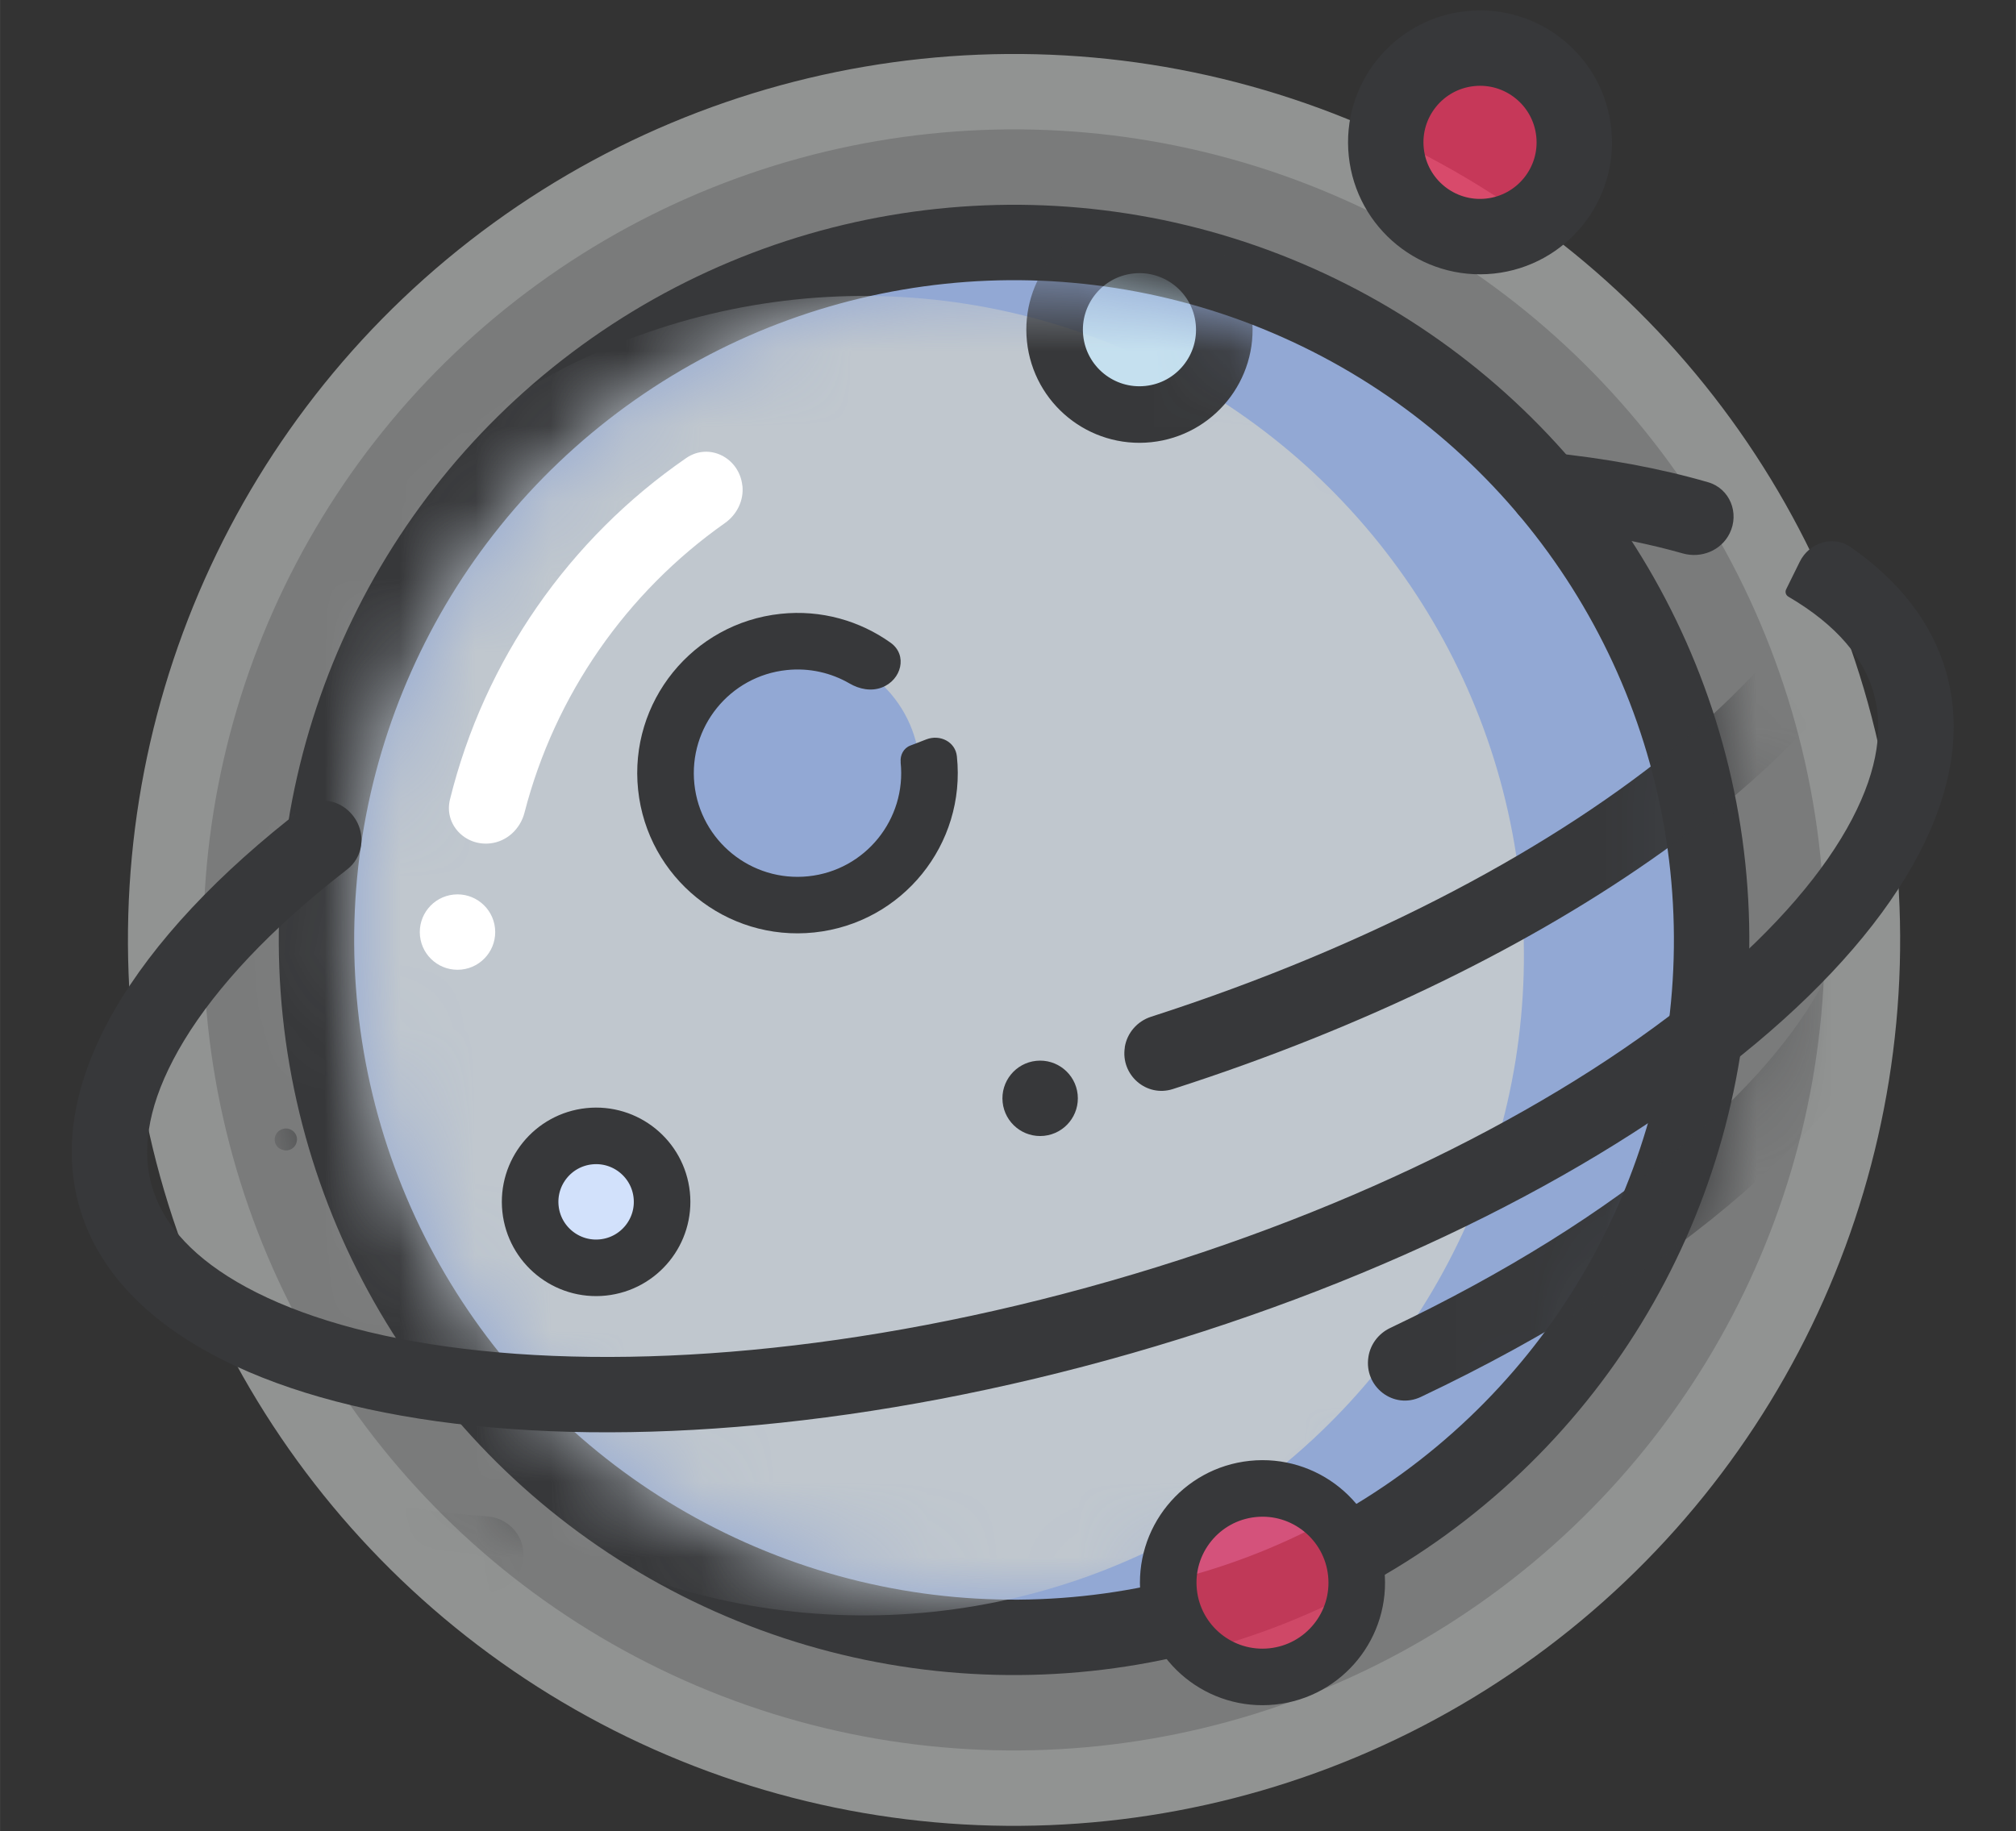 <?xml version="1.0" encoding="UTF-8" standalone="no"?>
<!-- Created with Inkscape (http://www.inkscape.org/) -->

<svg
   width="153"
   height="139"
   viewBox="0 0 7.084 6.436"
   version="1.1"
   id="svg1382"
   inkscape:version="1.1.2 (0a00cf5339, 2022-02-04)"
   sodipodi:docname="astro-incomplete.svg"
   xmlns:inkscape="http://www.inkscape.org/namespaces/inkscape"
   xmlns:sodipodi="http://sodipodi.sourceforge.net/DTD/sodipodi-0.dtd"
   xmlns="http://www.w3.org/2000/svg"
   xmlns:svg="http://www.w3.org/2000/svg">
  <rect x="0" y="0" width="7.084" height="6.436" fill="#333333" stroke="none"/>
  <sodipodi:namedview
     id="namedview1384"
     pagecolor="#ffffff"
     bordercolor="#666666"
     borderopacity="1.0"
     inkscape:pageshadow="2"
     inkscape:pageopacity="0.0"
     inkscape:pagecheckerboard="0"
     inkscape:document-units="mm"
     showgrid="false"
     fit-margin-top="0"
     fit-margin-left="0"
     fit-margin-right="0"
     fit-margin-bottom="0"
     inkscape:zoom="2.5620933"
     inkscape:cx="24.589269"
     inkscape:cy="61.082866"
     inkscape:window-width="1920"
     inkscape:window-height="1172"
     inkscape:window-x="0"
     inkscape:window-y="0"
     inkscape:window-maximized="1"
     inkscape:current-layer="layer1"
     scale-x="0.17"
     units="px"
     width="153px" />
  <defs
     id="defs1379">
    <mask
       id="mask2_849_2598"
       maskUnits="userSpaceOnUse"
       x="43"
       y="4"
       width="19"
       height="19">
      <circle
         cx="52.65"
         cy="13.315"
         r="8.75"
         transform="rotate(-6,52.65,13.315)"
         fill="#d2e1fb"
         id="circle1283" />
    </mask>
    <mask
       id="mask3_849_2598"
       maskUnits="userSpaceOnUse"
       x="43"
       y="4"
       width="19"
       height="19">
      <circle
         cx="52.65"
         cy="13.315"
         r="8.75"
         transform="rotate(-6,52.65,13.315)"
         fill="#89bff2"
         id="circle1290" />
    </mask>
    <mask
       id="mask4_849_2598"
       maskUnits="userSpaceOnUse"
       x="42"
       y="3"
       width="21"
       height="21">
      <circle
         cx="52.65"
         cy="13.315"
         r="9.25"
         transform="rotate(-6,52.65,13.315)"
         fill="#89bff2"
         stroke="#332d57"
         id="circle1305" />
    </mask>
  </defs>
  <g
     inkscape:label="Layer 1"
     inkscape:groupmode="layer"
     id="layer1"
     transform="translate(-0.416,-1.358)">
    <g
       style="mix-blend-mode:luminosity"
       id="g1326"
       transform="matrix(0.265,0,0,0.265,-9.973,1.133)">
      <circle
         cx="52.65"
         cy="13.315"
         r="11.25"
         transform="rotate(-6,52.65,13.315)"
         fill="#ffffff"
         fill-opacity="0.3"
         id="circle1279"
         style="fill:#919392;fill-opacity:0.752;stroke:#919392;stroke-opacity:1" />
      <circle
         cx="52.65"
         cy="13.315"
         r="9.25"
         transform="rotate(-6,52.65,13.315)"
         fill="#89bff2"
         stroke="#332d57"
         id="circle1281"
         style="fill:#92a8d4;fill-opacity:1;stroke:#37383a;stroke-opacity:1" />
      <mask
         id="mask1317"
         maskUnits="userSpaceOnUse"
         x="43"
         y="4"
         width="19"
         height="19">
        <circle
           cx="52.65"
           cy="13.315"
           r="8.75"
           transform="rotate(-6,52.65,13.315)"
           fill="#d2e1fb"
           id="circle1315" />
      </mask>
      <g
         mask="url(#mask2_849_2598)"
         id="g1288">
        <circle
           cx="50.661"
           cy="13.524"
           r="8.75"
           transform="rotate(-6,50.661,13.524)"
           fill="#d2e1fb"
           id="circle1286"
           style="fill:#c0c7ce;fill-opacity:1" />
      </g>
      <mask
         id="mask1323"
         maskUnits="userSpaceOnUse"
         x="43"
         y="4"
         width="19"
         height="19">
        <circle
           cx="52.65"
           cy="13.315"
           r="8.75"
           transform="rotate(-6,52.65,13.315)"
           fill="#89bff2"
           id="circle1321" />
      </mask>
      <g
         mask="url(#mask3_849_2598)"
         id="g1297">
        <circle
           cx="54.313"
           cy="5.222"
           r="1.125"
           transform="rotate(-96,54.313,5.222)"
           fill="#c5e0ef"
           stroke="#332d57"
           stroke-width="0.75"
           id="circle1293"
           style="stroke:#37383a;stroke-opacity:1" />
      </g>
      <path
         fill-rule="evenodd"
         clip-rule="evenodd"
         d="M 49.047,7.29 C 49.008,6.922 48.608,6.714 48.303,6.924 c -1.55,1.068 -2.677,2.68 -3.133,4.529 -0.08,0.326 0.196,0.617 0.53,0.582 0.223,-0.023 0.402,-0.19 0.458,-0.406 0.402,-1.562 1.354,-2.924 2.657,-3.842 0.161,-0.113 0.254,-0.302 0.233,-0.497 z"
         fill="#ffffff"
         id="path1299" />
      <circle
         cx="45.27"
         cy="13.211"
         r="0.5"
         transform="rotate(-6,45.27,13.211)"
         fill="#ffffff"
         id="circle1301" />
      <path
         fill-rule="evenodd"
         clip-rule="evenodd"
         d="m 43.808,12.379 c 0.1,-0.077 0.165,-0.19 0.183,-0.315 0.062,-0.427 -0.418,-0.766 -0.76,-0.503 -2.259,1.736 -3.443,3.662 -2.975,5.294 0.87,3.033 7.116,3.903 13.951,1.943 6.835,-1.96 11.671,-6.008 10.802,-9.04 C 64.821,9.105 64.385,8.552 63.747,8.107 63.512,7.942 63.194,8.044 63.068,8.301 l -0.18,0.365 c -0.017,0.035 -0.004,0.076 0.029,0.096 0.661,0.387 1.002,0.827 1.13,1.272 0.128,0.445 0.071,0.999 -0.284,1.677 -0.358,0.685 -0.994,1.438 -1.908,2.203 -1.825,1.527 -4.608,2.973 -7.924,3.923 -3.316,0.951 -6.442,1.2 -8.799,0.872 -1.18,-0.164 -2.118,-0.467 -2.785,-0.857 -0.661,-0.387 -1.002,-0.827 -1.13,-1.272 -0.128,-0.445 -0.071,-0.999 0.284,-1.677 0.358,-0.685 0.994,-1.439 1.908,-2.203 0.128,-0.107 0.261,-0.214 0.399,-0.321 z M 62.139,7.923 C 62.027,8.151 61.762,8.258 61.518,8.189 61.102,8.071 60.639,7.975 60.132,7.904 59.979,7.883 59.822,7.864 59.663,7.848 59.538,7.835 59.423,7.773 59.342,7.677 59.064,7.347 59.292,6.806 59.722,6.849 c 0.777,0.078 1.493,0.211 2.132,0.396 0.288,0.084 0.418,0.409 0.285,0.678 z"
         fill="#332d57"
         id="path1303"
         style="fill:#37383a;fill-opacity:1;stroke:#bbc3cf;stroke-width:0;stroke-miterlimit:4;stroke-dasharray:none;stroke-opacity:1" />
      <mask
         id="mask1332"
         maskUnits="userSpaceOnUse"
         x="42"
         y="3"
         width="21"
         height="21">
        <circle
           cx="52.65"
           cy="13.315"
           r="9.25"
           transform="rotate(-6,52.65,13.315)"
           fill="#89bff2"
           stroke="#332d57"
           id="circle1330" />
      </mask>
      <g
         mask="url(#mask4_849_2598)"
         id="g1312">
        <path
           fill-rule="evenodd"
           clip-rule="evenodd"
           d="m 54.119,14.74 c -0.058,0.365 0.285,0.666 0.637,0.553 5.113,-1.643 8.948,-4.439 9.823,-6.979 0.135,-0.391 -0.26,-0.695 -0.646,-0.547 -0.164,0.063 -0.287,0.2 -0.352,0.363 -0.044,0.111 -0.098,0.226 -0.16,0.345 -0.358,0.685 -0.994,1.439 -1.908,2.203 -1.661,1.39 -4.118,2.713 -7.046,3.656 -0.183,0.059 -0.319,0.215 -0.349,0.405 z m -10.979,1.244 c 0.018,-0.111 -0.093,-0.198 -0.198,-0.158 -0.129,0.049 -0.129,0.23 0.003,0.271 0.004,0.001 0.007,0.002 0.011,0.004 0.084,0.025 0.17,-0.029 0.183,-0.116 z"
           fill="#332d57"
           id="path1308"
           style="fill:#37383a;fill-opacity:1" />
        <path
           fill-rule="evenodd"
           clip-rule="evenodd"
           d="m 57.349,18.846 c -0.062,0.395 0.334,0.702 0.696,0.53 3.407,-1.615 5.829,-3.719 6.502,-5.671 0.135,-0.391 -0.26,-0.696 -0.646,-0.547 -0.164,0.063 -0.287,0.2 -0.352,0.363 -0.044,0.111 -0.098,0.226 -0.16,0.345 -0.358,0.685 -0.994,1.439 -1.908,2.203 -1.011,0.846 -2.317,1.667 -3.844,2.393 -0.153,0.073 -0.262,0.215 -0.288,0.383 z m -11.21,2.7 c 0.047,-0.295 -0.175,-0.564 -0.473,-0.586 -0.314,-0.023 -0.616,-0.054 -0.907,-0.095 -0.168,-0.023 -0.331,-0.05 -0.489,-0.078 -0.105,-0.019 -0.214,-0.01 -0.314,0.028 -0.49,0.188 -0.468,0.842 0.048,0.94 0.507,0.096 1.049,0.165 1.622,0.205 0.253,0.018 0.474,-0.164 0.514,-0.414 z"
           fill="#332d57"
           id="path1310"
           style="fill:#37383a;fill-opacity:1" />
      </g>
      <circle
         transform="rotate(-96)"
         stroke="#332d57"
         stroke-width="0.75"
         id="circle1295"
         style="fill:#e83962;fill-opacity:0.772;stroke:#37383a;stroke-opacity:1"
         r="1.25"
         cy="53.355"
         cx="-27.568" />
      <circle
         cx="58.829"
         cy="2.737"
         r="1.25"
         transform="rotate(-6,58.829,2.737)"
         fill="#f7931b"
         stroke="#332d57"
         id="circle1314"
         style="fill:#e83962;fill-opacity:0.808;stroke:#37383a;stroke-opacity:1" />
      <circle
         cx="52.996"
         cy="15.416"
         r="0.5"
         transform="rotate(-96,52.996,15.416)"
         fill="#332d57"
         id="circle1318"
         style="fill:#37383a;fill-opacity:1" />
      <circle
         cx="47.108"
         cy="16.789"
         r="0.875"
         transform="rotate(-96,47.108,16.789)"
         fill="#d2e1fb"
         stroke="#332d57"
         stroke-width="0.75"
         id="circle1320"
         style="stroke:#37383a;stroke-opacity:1" />
      <circle
         cx="49.778"
         cy="11.103"
         r="1.625"
         transform="rotate(-6,49.778,11.103)"
         fill="#86b7e5"
         id="circle1322"
         style="fill:#92a8d4;fill-opacity:1" />
      <path
         fill-rule="evenodd"
         clip-rule="evenodd"
         d="m 51.146,10.96 c 0.079,0.755 -0.469,1.432 -1.224,1.511 -0.755,0.079 -1.432,-0.469 -1.511,-1.224 -0.079,-0.755 0.469,-1.432 1.224,-1.511 0.301,-0.032 0.591,0.037 0.834,0.178 0.13,0.076 0.287,0.107 0.428,0.053 C 51.158,9.867 51.242,9.538 51.014,9.374 50.606,9.083 50.094,8.933 49.556,8.99 48.389,9.113 47.542,10.158 47.665,11.325 c 0.123,1.167 1.168,2.014 2.336,1.891 1.167,-0.123 2.014,-1.168 1.891,-2.336 -0.02,-0.193 -0.224,-0.294 -0.404,-0.225 l -0.215,0.083 c -0.088,0.034 -0.136,0.127 -0.126,0.22 z"
         fill="#332d57"
         id="path1324"
         style="fill:#37383a;fill-opacity:1" />
    </g>
  </g>
</svg>
